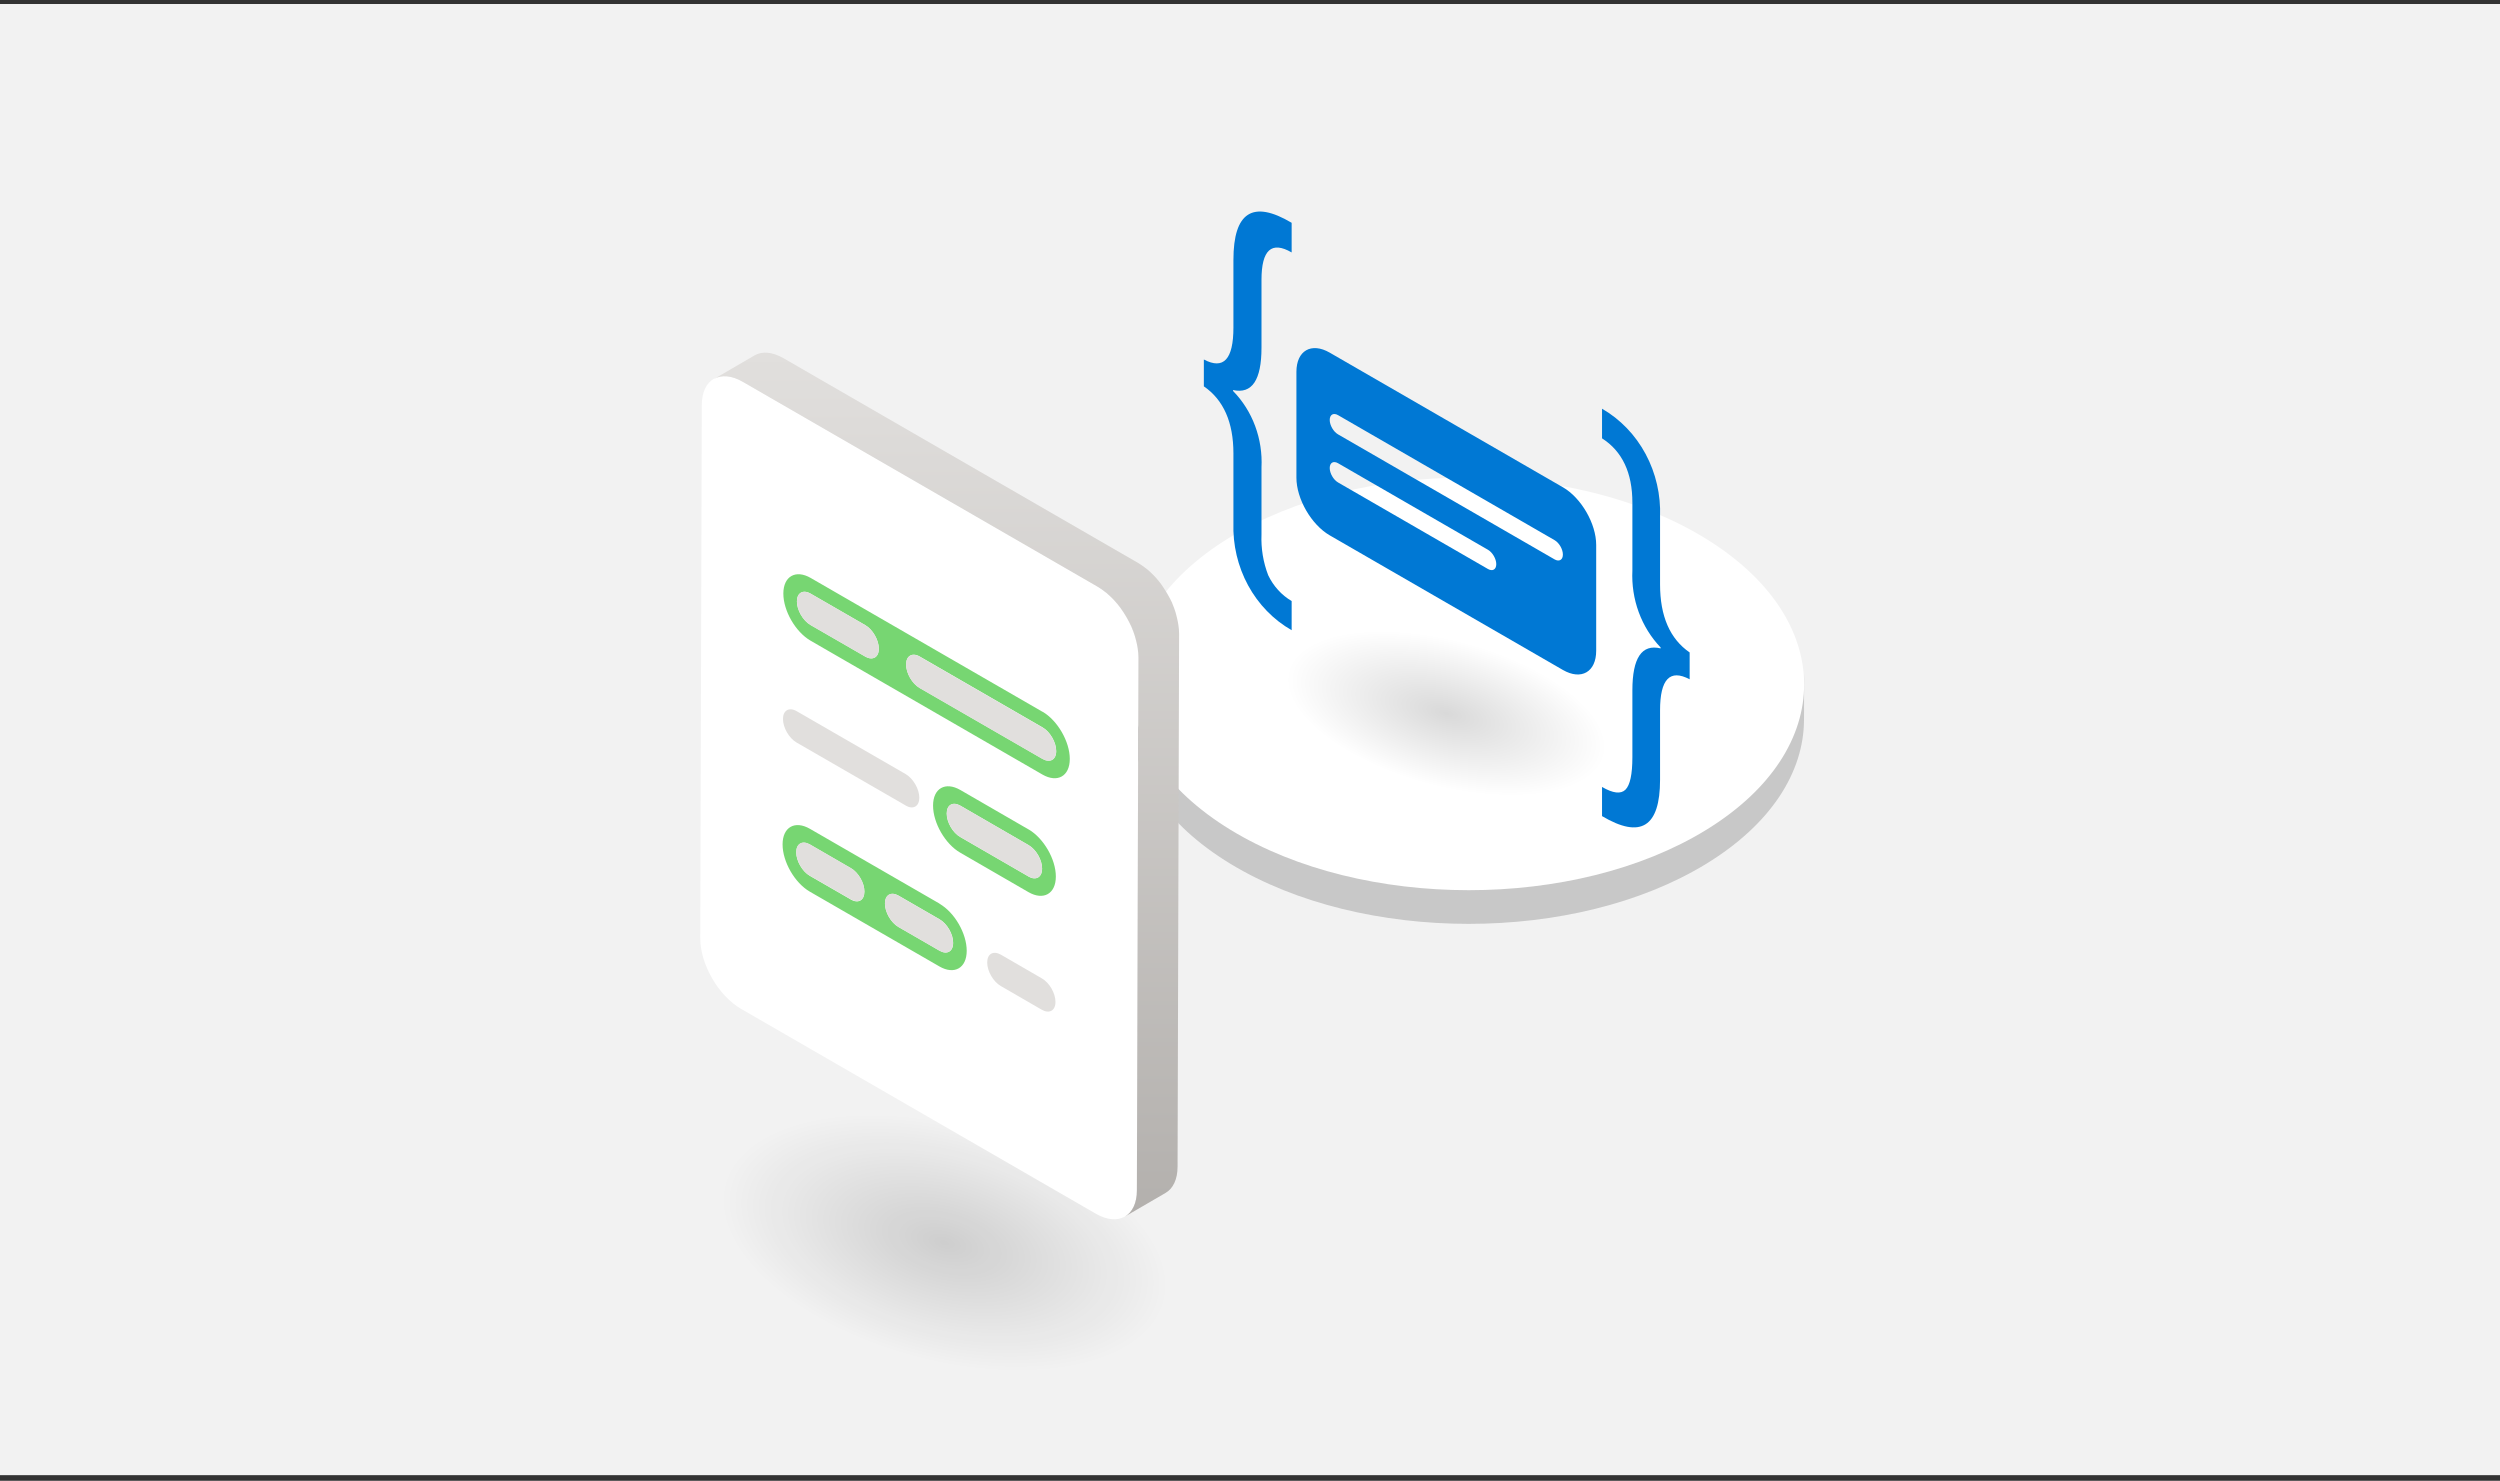 <svg width="260" height="154" viewBox="0 0 260 154" fill="none"
    xmlns="http://www.w3.org/2000/svg">
    <rect x="0" y="0" width="260" height="154" fill="#333333" stroke="none"/>
    <rect width="260" height="153" transform="translate(0 0.417)" fill="#F2F2F2"/>
    <path d="M187.63 70.027L187.617 74.858C187.602 80.283 184.214 85.699 177.447 89.838C163.832 98.165 141.673 98.165 127.962 89.834C121.061 85.641 117.615 80.137 117.63 74.642L117.643 69.811C117.628 75.306 121.074 80.81 127.975 85.004C141.686 93.335 163.845 93.335 177.46 85.008C184.227 80.869 187.615 75.452 187.63 70.027Z" fill="#C8C8C8"/>
    <path d="M177.297 55.954C191.011 64.333 191.083 77.92 177.459 86.299C163.841 94.674 141.678 94.675 127.964 86.295C114.25 77.916 114.178 64.329 127.796 55.954C141.42 47.574 163.583 47.574 177.297 55.954Z" fill="white"/>
    <path d="M135.849 62.406L168.922 71.268L164.984 85.965L131.911 77.103L135.849 62.406Z" fill="url(#paint0_radial_3169_166244)"/>
    <path d="M175.724 70.648C173.672 69.556 172.646 70.631 172.646 73.873V81.095C172.646 86.006 170.635 87.266 166.611 84.875V81.842C167.756 82.508 168.568 82.603 169.048 82.126C169.527 81.648 169.767 80.527 169.768 78.761V71.804C169.768 68.417 170.747 66.96 172.706 67.434V67.338C171.711 66.297 170.935 65.046 170.428 63.667C169.922 62.288 169.697 60.811 169.768 59.333V52.28C169.768 49.166 168.716 46.935 166.611 45.586V42.505C168.508 43.599 170.078 45.231 171.144 47.217C172.21 49.204 172.73 51.465 172.646 53.748V60.778C172.646 64.084 173.672 66.443 175.724 67.855V70.648Z" fill="#0078D4"/>
    <path d="M134.332 65.542C132.439 64.463 130.87 62.846 129.8 60.875C128.73 58.903 128.202 56.655 128.276 54.383V47.161C128.276 43.919 127.251 41.592 125.2 40.18V37.387C127.251 38.479 128.276 37.371 128.276 34.064V27.035C128.276 22.059 130.294 20.771 134.331 23.171V26.253C132.241 25.041 131.195 25.992 131.195 29.105V36.16C131.195 39.53 130.209 40.998 128.237 40.565V40.661C129.241 41.688 130.025 42.931 130.535 44.306C131.045 45.68 131.27 47.155 131.195 48.63V55.587C131.137 57.038 131.375 58.485 131.895 59.83C132.436 60.96 133.284 61.893 134.332 62.509V65.542Z" fill="#0078D4"/>
    <path fill-rule="evenodd" clip-rule="evenodd" d="M134.827 38.675C134.827 36.465 136.378 35.57 138.291 36.675L162.54 50.675C164.453 51.779 166.004 54.465 166.004 56.675L166.004 67.675C166.004 69.884 164.453 70.779 162.54 69.675L138.291 55.675C136.378 54.57 134.827 51.884 134.827 49.675L134.827 38.675ZM138.291 43.675C138.291 43.122 138.679 42.898 139.157 43.175L161.674 56.175C162.152 56.451 162.54 57.122 162.54 57.675C162.54 58.227 162.152 58.451 161.674 58.175L139.157 45.175C138.679 44.898 138.291 44.227 138.291 43.675ZM139.157 48.175C138.679 47.898 138.291 48.122 138.291 48.675C138.291 49.227 138.679 49.898 139.157 50.175L154.746 59.175C155.224 59.451 155.612 59.227 155.612 58.675C155.612 58.122 155.224 57.451 154.746 57.175L139.157 48.175Z" fill="#0078D4"/>
    <rect x="78.378" y="111.175" width="47.711" height="24.643" transform="rotate(15 78.378 111.175)" fill="url(#paint1_radial_3169_166244)"/>
    <path d="M114.147 61.01C116.497 62.37 118.397 65.66 118.387 68.36L118.227 123.79C118.227 126.49 116.307 127.58 113.957 126.22L77.067 104.92C74.717 103.56 72.817 100.27 72.827 97.57L72.987 42.14C72.987 39.43 74.907 38.34 77.257 39.7L114.147 61V61.01Z" fill="white"/>
    <path d="M97.718 93.98L84.238 86.2C82.668 85.29 81.388 86.02 81.388 87.82C81.388 89.62 82.648 91.82 84.218 92.73L97.698 100.51C99.258 101.41 100.538 100.68 100.538 98.88C100.538 97.08 99.278 94.89 97.708 93.99L97.718 93.98ZM88.478 93.54L84.228 91.09C83.438 90.64 82.808 89.54 82.808 88.64C82.808 87.74 83.448 87.38 84.238 87.83L88.488 90.29C89.278 90.74 89.908 91.83 89.898 92.74C89.888 93.65 89.258 94 88.478 93.55V93.54ZM97.708 98.87L93.448 96.41C92.658 95.96 92.028 94.87 92.038 93.96C92.048 93.05 92.678 92.7 93.458 93.15L97.718 95.61C98.498 96.06 99.138 97.15 99.128 98.06C99.128 98.96 98.488 99.32 97.708 98.87Z" fill="#77D672"/>
    <path d="M108.428 74.03L84.318 60.11C82.748 59.2 81.468 59.94 81.468 61.73C81.468 63.52 82.728 65.72 84.298 66.63L108.408 80.55C109.968 81.45 111.258 80.73 111.258 78.93C111.258 77.13 109.988 74.93 108.428 74.02V74.03ZM89.968 68.27L84.298 65C83.508 64.55 82.878 63.44 82.878 62.55C82.878 61.65 83.518 61.28 84.308 61.74L89.978 65.01C90.768 65.46 91.398 66.57 91.398 67.47C91.398 68.37 90.758 68.73 89.968 68.28V68.27ZM108.418 78.92L95.648 71.55C94.868 71.1 94.228 70 94.238 69.1C94.238 68.2 94.878 67.83 95.658 68.28L108.428 75.65C109.218 76.1 109.848 77.21 109.848 78.11C109.848 79.01 109.208 79.37 108.418 78.92Z" fill="#77D672"/>
    <path d="M106.968 86.26L99.878 82.16C98.318 81.26 97.038 81.98 97.038 83.78C97.038 85.58 98.298 87.78 99.868 88.68L106.958 92.78C108.518 93.68 109.808 92.96 109.808 91.16C109.808 89.36 108.538 87.17 106.978 86.26H106.968ZM106.958 91.15L99.868 87.05C99.078 86.6 98.448 85.5 98.458 84.6C98.458 83.7 99.098 83.34 99.878 83.79L106.968 87.89C107.758 88.34 108.388 89.44 108.378 90.34C108.378 91.24 107.738 91.61 106.958 91.16V91.15Z" fill="#77D672"/>
    <path d="M88.489 90.28L84.239 87.82C83.449 87.37 82.809 87.72 82.809 88.63C82.809 89.53 83.439 90.63 84.229 91.08L88.479 93.53C89.269 93.98 89.899 93.62 89.899 92.72C89.899 91.82 89.269 90.73 88.489 90.27V90.28Z" fill="#E1DFDD"/>
    <path d="M97.709 95.61L93.449 93.15C92.659 92.7 92.029 93.06 92.029 93.96C92.029 94.86 92.659 95.95 93.439 96.41L97.699 98.87C98.479 99.32 99.119 98.96 99.119 98.06C99.119 97.16 98.489 96.06 97.709 95.61Z" fill="#E1DFDD"/>
    <path d="M94.189 83.78C94.979 84.23 95.609 83.86 95.609 82.96C95.609 82.07 94.979 80.97 94.199 80.51L82.849 73.96C82.069 73.51 81.429 73.88 81.429 74.77C81.429 75.67 82.059 76.77 82.839 77.22L94.189 83.77V83.78Z" fill="#E1DFDD"/>
    <path d="M108.349 101.75L104.099 99.29C103.309 98.84 102.669 99.19 102.669 100.1C102.669 101 103.299 102.1 104.089 102.55L108.339 105.01C109.129 105.46 109.769 105.11 109.769 104.2C109.769 103.29 109.139 102.2 108.349 101.75Z" fill="#E1DFDD"/>
    <path d="M95.639 71.56L108.409 78.93C109.199 79.38 109.839 79.02 109.839 78.12C109.839 77.22 109.209 76.12 108.419 75.66L95.649 68.29C94.869 67.84 94.229 68.21 94.229 69.11C94.229 70.01 94.859 71.11 95.639 71.56Z" fill="#E1DFDD"/>
    <path d="M84.299 65.01L89.969 68.28C90.759 68.73 91.399 68.37 91.399 67.47C91.399 66.57 90.769 65.47 89.979 65.01L84.309 61.74C83.519 61.29 82.879 61.65 82.879 62.55C82.879 63.45 83.509 64.55 84.299 65V65.01Z" fill="#E1DFDD"/>
    <path d="M108.379 90.34C108.379 89.44 107.749 88.35 106.969 87.89L99.879 83.79C99.089 83.34 98.459 83.71 98.459 84.6C98.459 85.5 99.089 86.6 99.869 87.05L106.959 91.15C107.749 91.6 108.379 91.23 108.379 90.33V90.34Z" fill="#E1DFDD"/>
    <path d="M122.547 64.97C122.537 64.87 122.517 64.78 122.497 64.68C122.457 64.45 122.397 64.22 122.337 63.98C122.307 63.88 122.287 63.78 122.257 63.68C122.167 63.39 122.067 63.11 121.947 62.83C121.937 62.8 121.917 62.76 121.907 62.73V62.71C121.767 62.41 121.617 62.12 121.447 61.83C121.407 61.76 121.357 61.68 121.317 61.61C121.157 61.35 120.997 61.09 120.817 60.84C120.797 60.81 120.777 60.78 120.757 60.75C120.597 60.53 120.427 60.33 120.257 60.13C120.207 60.08 120.157 60.03 120.107 59.97C120.067 59.93 120.027 59.88 119.987 59.84C119.767 59.61 119.527 59.39 119.287 59.19C119.247 59.16 119.217 59.13 119.177 59.11C118.917 58.91 118.657 58.72 118.387 58.56L81.497 37.26C80.317 36.58 79.247 36.51 78.477 36.96L74.247 39.42C75.017 38.97 76.087 39.03 77.267 39.72L114.157 61.02C114.427 61.18 114.687 61.36 114.947 61.57C114.987 61.6 115.017 61.62 115.057 61.65C115.297 61.85 115.527 62.07 115.757 62.3C115.797 62.34 115.837 62.39 115.877 62.43C116.107 62.68 116.327 62.94 116.527 63.21C116.547 63.24 116.567 63.27 116.587 63.3C116.767 63.55 116.937 63.81 117.087 64.07C117.127 64.14 117.177 64.22 117.217 64.29C117.387 64.59 117.537 64.89 117.677 65.19C117.687 65.22 117.707 65.26 117.717 65.29C117.837 65.57 117.937 65.86 118.027 66.14C118.057 66.24 118.087 66.34 118.107 66.43C118.177 66.66 118.227 66.9 118.267 67.13C118.287 67.23 118.307 67.32 118.317 67.42C118.367 67.74 118.397 68.05 118.397 68.36L118.237 123.79C118.237 125.13 117.757 126.08 116.997 126.52L121.227 124.06C121.987 123.62 122.467 122.67 122.467 121.33L122.627 65.9C122.627 65.59 122.597 65.28 122.547 64.96V64.97Z" fill="url(#paint2_linear_3169_166244)"/>
    <defs>
        <radialGradient id="paint0_radial_3169_166244" cx="0" cy="0" r="1" gradientUnits="userSpaceOnUse" gradientTransform="translate(150.416 74.186) rotate(105) scale(7.608 17.12)">
            <stop stop-opacity="0.15"/>
            <stop offset="1" stop-opacity="0"/>
        </radialGradient>
        <radialGradient id="paint1_radial_3169_166244" cx="0" cy="0" r="1" gradientUnits="userSpaceOnUse" gradientTransform="translate(102.234 123.496) rotate(90) scale(12.321 23.856)">
            <stop stop-opacity="0.15"/>
            <stop offset="1" stop-opacity="0"/>
        </radialGradient>
        <linearGradient id="paint2_linear_3169_166244" x1="98.437" y1="36.675" x2="98.437" y2="126.52" gradientUnits="userSpaceOnUse">
            <stop stop-color="#E1DFDD"/>
            <stop offset="1" stop-color="#B3B0AD"/>
        </linearGradient>
    </defs>
</svg>
